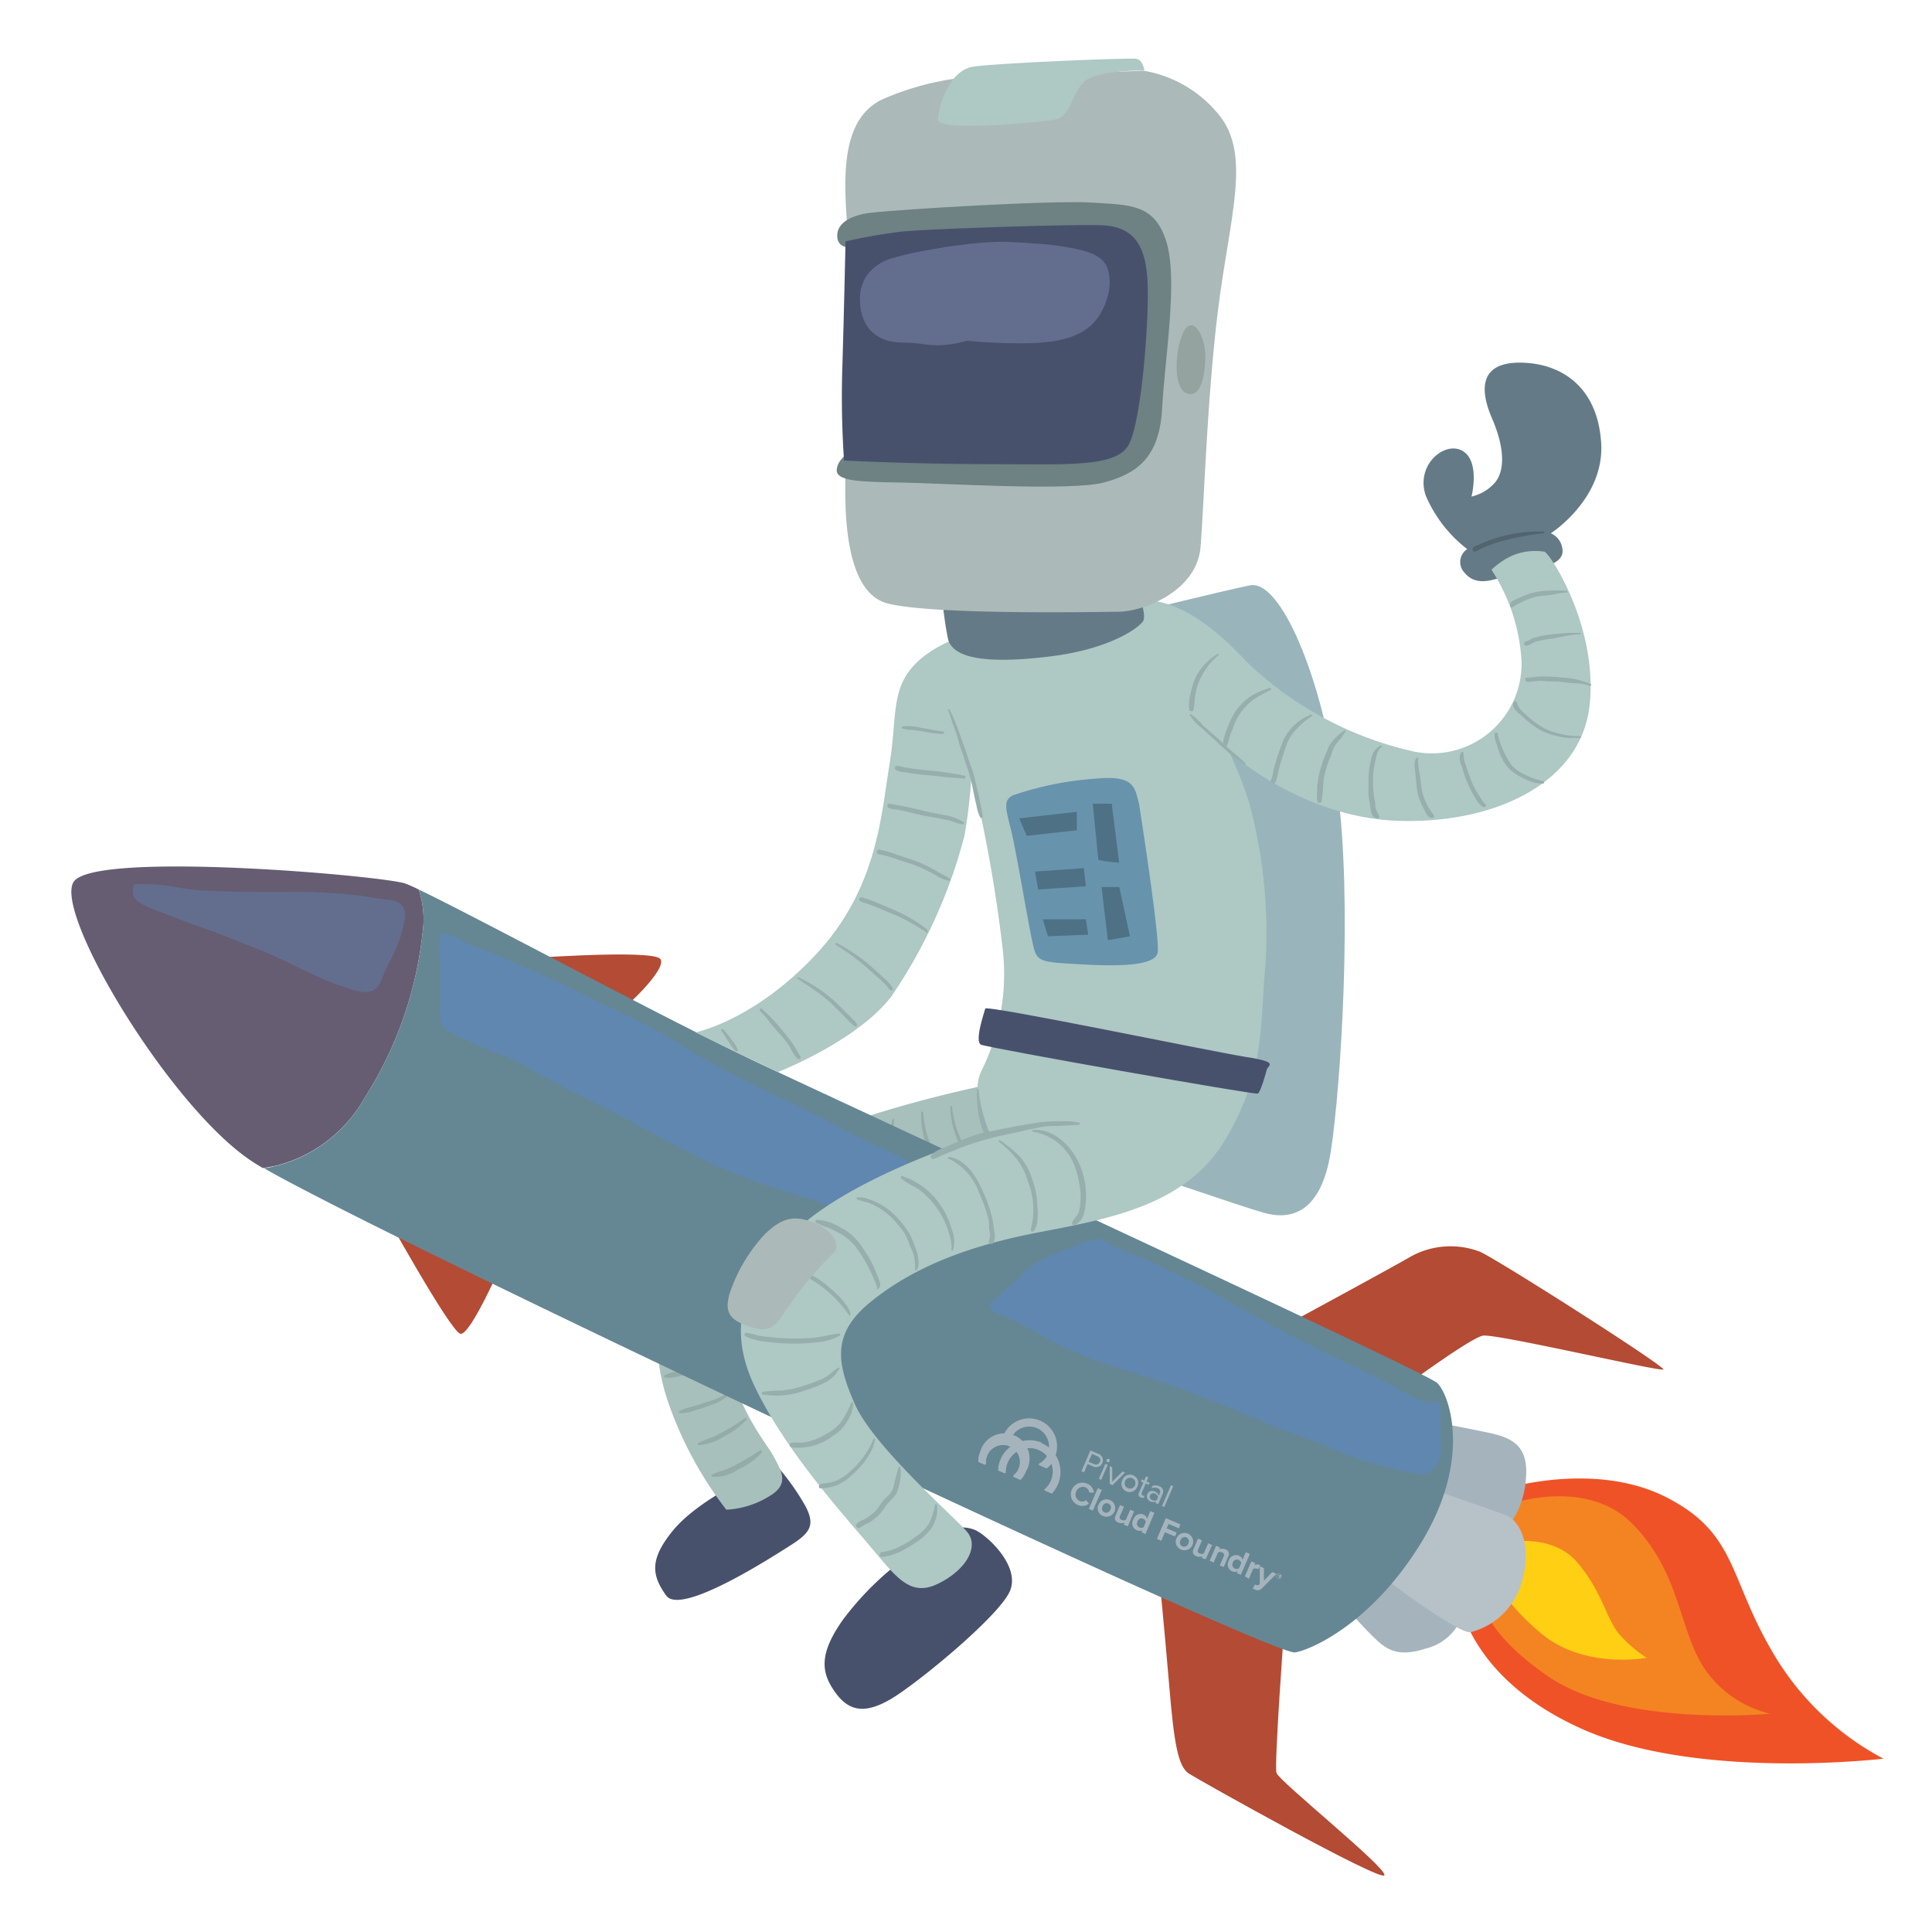 <svg id="Layer_1" data-name="Layer 1" xmlns="http://www.w3.org/2000/svg" viewBox="0 0 153.64 153.1"><defs><style>.cls-1{fill:#99b5bb;}.cls-2{fill:#48516c;}.cls-3{fill:#b44b34;}.cls-4{fill:#a8c0bc;}.cls-5{fill:#94aba8;}.cls-6{fill:#ef5227;}.cls-7{fill:#f48422;}.cls-8{fill:#ffcf13;}.cls-9{fill:#a5b4bc;}.cls-10{fill:#b7c1c8;}.cls-11{fill:#665d73;}.cls-12{fill:#658793;}.cls-13{fill:#6087b0;}.cls-14{fill:#647b87;}.cls-15{fill:#516470;}.cls-16{fill:#aec8c4;}.cls-17{fill:#97afac;}.cls-18{fill:#abb9b8;}.cls-19{fill:#6893ad;}.cls-20{fill:#4e7185;}.cls-21{fill:#94a2a0;}.cls-22{fill:#6e8183;}.cls-23{fill:#636e8f;}</style></defs><title>Artboard 1</title><path class="cls-1" d="M89.86,92.89s8.67,3,10.65,3.56,4.54.21,5.33-4.93,1.74-19.88.51-28.79-4.52-16.68-6.95-16.18-9.07,2.15-9.07,2.15L95.22,75Z"/><path class="cls-2" d="M75.7,121.6a2.7,2.7,0,0,1,1.88.09c.94.44,3.54,2.82,2.75,4.8s-7.55,7.54-9.61,8.7-3.29.85-4.36-.69-1.22-3,.66-5.67A23.67,23.67,0,0,1,71.85,124C71.94,124,75.7,121.6,75.7,121.6Z"/><path class="cls-3" d="M49.39,80.35c.18-.07,3.69-3.26,3.13-4.08s-11.47,0-11.47,0Z"/><path class="cls-3" d="M40.12,100s-2.7,6.26-3.51,6.07S30.34,96,30.34,96Z"/><path class="cls-2" d="M61.92,116.74a18.91,18.91,0,0,1,2.19,3.14c.63,1.31.44,1.94-1.13,2.94s-8.83,5.7-10,4.07-1.32-2.88.5-5.13,5.7-4.08,5.7-4.08Z"/><path class="cls-4" d="M79,86.17c-.19.07-12.84,2.45-19.61,6.83a15.94,15.94,0,0,0-6.33,18.29,29.86,29.86,0,0,0,4.7,8.77A7.21,7.21,0,0,0,61.16,119c1.72-1,.94-2.07.32-3.26s-6.39-7.77-1.82-14.28,14-7.83,17.54-8.65,4.26-1.38,4.26-1.38Z"/><path class="cls-5" d="M75.71,88a7.84,7.84,0,0,0,.64,2.46c.15.38.29.77.45,1.16.09.2.3.51.15.72a.08.08,0,0,1-.11,0,1.92,1.92,0,0,1-.36-.73c-.16-.39-.29-.8-.43-1.2A7.2,7.2,0,0,1,75.56,88C75.56,87.93,75.71,87.94,75.71,88Z"/><path class="cls-5" d="M73.25,88.45a.09.09,0,0,1,.17,0A7.78,7.78,0,0,0,74,91c.15.39.32.78.47,1.17a1.93,1.93,0,0,1,.2,1c0,.07-.12.07-.15,0a6.28,6.28,0,0,1-.43-1c-.15-.4-.31-.78-.45-1.17A7.16,7.16,0,0,1,73.25,88.45Z"/><path class="cls-5" d="M71,89c0-.06.12,0,.11,0a2.81,2.81,0,0,0,.08,1.15,6.46,6.46,0,0,0,.34,1.16c.16.38.32.76.49,1.13a2.68,2.68,0,0,1,.33,1.05c0,.09-.1.12-.16.07a1,1,0,0,1-.25-.45c-.09-.24-.2-.48-.3-.72-.17-.4-.35-.8-.49-1.21A5.06,5.06,0,0,1,70.87,90,2,2,0,0,1,71,89Z"/><path class="cls-5" d="M68.63,89.89a.08.08,0,0,1,.15,0,19.7,19.7,0,0,0,.54,2.27c.11.37.22.72.35,1.08a3.12,3.12,0,0,1,.3.8.1.1,0,0,1-.13.1c-.24-.06-.34-.38-.43-.61s-.27-.77-.38-1.17A6.19,6.19,0,0,1,68.63,89.89Z"/><path class="cls-5" d="M66.4,90.49a.09.09,0,0,1,.18,0,10.53,10.53,0,0,0,.4,2.1c.1.33.22.66.35,1a5.64,5.64,0,0,1,.4,1.06c0,.1-.11.21-.19.11a3.1,3.1,0,0,1-.44-.87,11,11,0,0,1-.38-1.1A6.35,6.35,0,0,1,66.4,90.49Z"/><path class="cls-5" d="M64.19,92c.21.5.36,1,.53,1.54s.45,1.13.63,1.71c0,.06-.08.13-.12.07a4.87,4.87,0,0,1-.73-1.48A13.61,13.61,0,0,1,64,92.06C64,92,64.14,91.89,64.19,92Z"/><path class="cls-5" d="M52.84,109.38a2.74,2.74,0,0,1,1.1-.31l1.31-.24a13.69,13.69,0,0,0,2.36-.63c.08,0,.16.1.09.15a5.1,5.1,0,0,1-2.15.77c-.46.1-.93.2-1.4.28a3,3,0,0,1-1.26.15A.1.1,0,0,1,52.84,109.38Z"/><path class="cls-5" d="M52.93,106.52a5.55,5.55,0,0,1,1.07-.17c.41,0,.81-.11,1.21-.18.78-.13,1.56-.28,2.34-.39.1,0,.11.14,0,.16a21.89,21.89,0,0,1-2.39.58c-.38.07-.75.12-1.13.17a3.25,3.25,0,0,1-1.12,0A.1.1,0,0,1,52.93,106.52Z"/><path class="cls-5" d="M54,112.22a4.57,4.57,0,0,1,1-.35c.4-.11.8-.24,1.19-.37a5.53,5.53,0,0,0,1.94-.93c.07-.07.17,0,.1.11a4,4,0,0,1-1.73,1.07c-.39.15-.78.28-1.19.4a3.61,3.61,0,0,1-1.26.24C54,112.38,54,112.26,54,112.22Z"/><path class="cls-5" d="M55.51,114.77a7.86,7.86,0,0,1,.84-.36,9.18,9.18,0,0,0,1.06-.49,15.48,15.48,0,0,0,1.85-1.16c.09-.07.17.07.11.14a5.89,5.89,0,0,1-1.79,1.33,4.26,4.26,0,0,1-2,.7C55.47,114.92,55.43,114.81,55.51,114.77Z"/><path class="cls-5" d="M56.63,117.27a4.23,4.23,0,0,1,.92-.34,7,7,0,0,0,1.07-.5c.32-.17.63-.35.94-.53l.49-.3a1.5,1.5,0,0,1,.44-.26c.08,0,.15.07.11.13a5,5,0,0,1-1.86,1.36,3.15,3.15,0,0,1-2.09.61A.09.09,0,0,1,56.63,117.27Z"/><path class="cls-3" d="M102.13,129.34s-.81,11-.62,11.65,8.83,7.58,8.58,8.14-14.66-7.52-15.54-8.08-1.19-2.51-1.56-6.89-.82-9-.82-9Z"/><path class="cls-3" d="M111.66,110.29s5.26-3.88,6.26-4.07,14.1,2.88,14.35,2.69-12.78-8.5-14.54-9.35a6.54,6.54,0,0,0-5.7.46c-1.5.87-9.71,5.32-9.71,5.32Z"/><path class="cls-6" d="M119.49,118.44c.19-.07,7.33-2.26,13,.62s4.95,6.39,8.52,12.41a22.15,22.15,0,0,0,8.77,8.39s-14.66,1.75-23.87-2.32-9.9-10.46-9.9-10.46Z"/><path class="cls-7" d="M119.61,119.75s6.39-2.44,10.21,1.44,3.64,8.27,5.7,11.47a8.79,8.79,0,0,0,5.27,3.63c-.25,0-11.8,1.09-17.71-3s-5.28-6.84-5.28-6.84Z"/><path class="cls-8" d="M119.55,122.69s3.82-.87,5.89,1.57,2.32,4.64,3.44,5.83a10.93,10.93,0,0,0,2.07,1.75s-4.95.94-8.39-1.94-3.7-4.7-3.7-4.7Z"/><path class="cls-9" d="M113,119.44l6.81,2.13a7.13,7.13,0,0,0,1.54-4c.21-2.53-1-3.2-2.88-3.61s-5.13-1-5.13-1Z"/><path class="cls-9" d="M109.84,123.74l6.51,4.57a4.1,4.1,0,0,1-2.92,2.78c-2.55.83-3.38-.08-4.51-1.21s-2.8-3.09-2.8-3.09Z"/><path class="cls-10" d="M109.46,125c.09.13,6.54,5,7.49,4.8a5.7,5.7,0,0,0,4.12-4.17c.79-3-.33-4.74-1.29-5.12S112.6,118,112.6,118l-2.68,6.22Z"/><path class="cls-11" d="M5.85,70.14c1.56-2.51,24.49-.51,26.37.12a11.46,11.46,0,0,1,1.08.48,7.55,7.55,0,0,1,.3,3.47A30.42,30.42,0,0,1,29,87.3,11.26,11.26,0,0,1,22,92.69c-.37.08-.73.15-1.1.2-.35-.21-.63-.38-.84-.52C13.55,88.11,4.28,72.64,5.85,70.14Z"/><path class="cls-12" d="M29,87.3A30.42,30.42,0,0,0,33.6,74.21a7.55,7.55,0,0,0-.3-3.47c4.36,2.08,19.06,10,26.78,13.68,8.62,4.07,53.25,24.66,54.21,25.56s2.82,6.07-1.32,12.78-9.15,8.57-10,8.65c-2.06.19-71.62-32.54-82-38.52.37,0,.73-.12,1.1-.2A11.26,11.26,0,0,0,29,87.3Z"/><path class="cls-13" d="M79,103.44a2.23,2.23,0,0,0,.4-.35l.22-.19.06,0a.13.13,0,0,1,0-.06,9.23,9.23,0,0,1,1-.86c.28-.25.51-.57.78-.84a5.94,5.94,0,0,1,1-.74,16.79,16.79,0,0,1,2.46-1.07,10.76,10.76,0,0,1,2.3-.78c.43-.06.66.17,1,.37a6.16,6.16,0,0,0,1.16.55l1.13.42a14,14,0,0,1,1.37.62c1.77.87,3.56,1.7,5.28,2.66,1.41.78,2.79,1.61,4.21,2.36s3,1.54,4.57,2.29l2.29,1.13c.77.38,1.56.73,2.3,1.16a20,20,0,0,0,2.21,1.14c.3.14.69.27,1,.45a.42.42,0,0,1,.8.15c0,.69,0,1.38,0,2.06a8.58,8.58,0,0,1,0,1.68,1.85,1.85,0,0,1-.71,1.4c-.63.44-1.55.14-2.22,0-.87-.21-1.76-.41-2.62-.65a23.05,23.05,0,0,1-2.71-1c-.92-.39-1.82-.76-2.75-1.09s-1.88-.7-2.81-1.08a112.38,112.38,0,0,0-11.23-4.22,34.51,34.51,0,0,1-5.36-2.07c-.84-.41-1.63-.86-2.43-1.33a25.73,25.73,0,0,0-2.38-1.11,4.77,4.77,0,0,1-.44-.24A.43.43,0,0,1,79,103.44Z"/><path class="cls-13" d="M35,78.51c0-.69,0-1.4,0-2.09a10.15,10.15,0,0,1,0-1.91c0-.29.38-.34.6-.25.41.18.8.39,1.2.59s.87.37,1.32.55c.92.37,1.83.75,2.75,1.14,1.86.79,3.71,1.64,5.52,2.55s3.66,1.72,5.45,2.66c.92.47,1.78,1,2.67,1.58s1.76,1,2.65,1.53C60,86.39,63,87.68,65.81,89.15c.71.37,1.4.76,2.11,1.12s1.43.67,2.14,1l1.07.5c.34.17.68.39,1,.54a8.89,8.89,0,0,1,1.45.88v0a.52.52,0,0,1,.19-.11c.42-.23.94.32.53.65l-.06.05c0,.09-.09.18-.14.27l-.28.54a11.16,11.16,0,0,1-.73,1.11,5.05,5.05,0,0,1-1.94,1.67,2,2,0,0,1-1.1.2,4.9,4.9,0,0,1-1.24-.36C68,96.77,67,96.39,66.1,96s-1.85-.74-2.79-1-1.86-.58-2.78-.89a42.38,42.38,0,0,1-5.33-2.26c-1.74-.86-3.44-1.8-5.14-2.73s-3.67-1.86-5.49-2.81c-.85-.44-1.69-.88-2.52-1.36a17.21,17.21,0,0,0-2.64-1.25c-.45-.16-.89-.33-1.32-.52s-.58-.29-.88-.41a6.91,6.91,0,0,1-1.73-.89A1.61,1.61,0,0,1,35,80.5C35,79.84,35,79.18,35,78.51Z"/><path class="cls-14" d="M123,45s1.42-.33,1.25-1.33a1.55,1.55,0,0,0-.92-1.26s4.3-2.75,4-7.22-3.21-6.31-6.39-6.35-3.34,2-2.29,4.43,1,4.17.25,5.09a3.54,3.54,0,0,1-1.88,1.13s.71-2.8-.71-3.63-3.76,1.12-2.93,3.55a10.67,10.67,0,0,0,3.3,4.26,1.22,1.22,0,0,0-.21,1.88c.92,1.12,2.26.58,3.43.2S123,45,123,45Z"/><path class="cls-15" d="M117.13,43.58a.54.54,0,0,1,.31-.2c.18-.06.35-.16.53-.23a13.43,13.43,0,0,1,1.55-.52,11.3,11.3,0,0,1,3.22-.36c.1,0,.1.14,0,.14a20.68,20.68,0,0,0-3,.55,9.62,9.62,0,0,0-2.38.89.16.16,0,0,1-.21-.05v0A.19.19,0,0,1,117.13,43.58Z"/><path class="cls-16" d="M122.81,43.87a4.78,4.78,0,0,0-2.44.27,5.84,5.84,0,0,0-1.76,1.17A14.85,14.85,0,0,1,121,52.62a7.13,7.13,0,0,1-8.77,7.1,28,28,0,0,1-13.15-7.15c-2.59-2.79-5.77-5.26-9-4.8S77.78,49.4,74.18,51.7s-2.72,4.67-3.43,9-1,10-5.9,15.24-9.54,6.16-9.54,6.16L59.22,84l2.66,1.25s6.28-2.45,9-6a41.07,41.07,0,0,0,5.82-12.79,43.27,43.27,0,0,0,.56-4.85,115.66,115.66,0,0,1,2.48,13.87A17.41,17.41,0,0,1,78,85.26c-.84,1.91.54,4.92.54,4.92s-9,2.71-14.11,6.69-6.87,8.24-4.42,13.38,7.13,10.28,9.22,12.76,3.17,4,5.36,2.94,3.35-2.94,2.29-4.16S69.46,115,68,111.7s-1.91-5.64,1.29-8.21S76.64,99.14,82.62,98s11.84-2.25,14.91-7.52,2.66-8.83,3.1-13.72a39.58,39.58,0,0,0-1.28-12.87,33.21,33.21,0,0,0-1.6-4.1s5.67,5.17,13.28,5.48,14.69-2.88,15.38-9.18S123.2,43.91,122.81,43.87Z"/><path class="cls-17" d="M66.56,75a14.77,14.77,0,0,1,2.36,1.55c.37.33.76.64,1.12,1,.19.17.38.33.56.51a5.45,5.45,0,0,1,.37.47.13.13,0,0,1-.16.21c-.16-.07-.18-.21-.29-.33l-.51-.5-1.12-1a18.81,18.81,0,0,0-2.41-1.76A.08.08,0,0,1,66.56,75Z"/><path class="cls-17" d="M63.55,77.75a11.37,11.37,0,0,1,2.51,1.6c.41.35.78.73,1.15,1.11.19.18.39.36.56.55s.32.27.37.46-.09.2-.18.14a8.79,8.79,0,0,1-.88-.85c-.38-.38-.75-.76-1.15-1.12s-.78-.63-1.19-.93c-.21-.15-.43-.3-.65-.43s-.39-.3-.61-.41S63.47,77.71,63.55,77.75Z"/><path class="cls-17" d="M60.55,80.21A12.53,12.53,0,0,1,62.26,82c.25.3.49.61.72.92s.43.73.67,1.09c.1.15-.12.29-.24.18a3.58,3.58,0,0,1-.59-.93c-.24-.36-.51-.71-.78-1s-.56-.62-.81-.95a6.78,6.78,0,0,0-.79-.91C60.37,80.28,60.47,80.15,60.55,80.21Z"/><path class="cls-17" d="M57.5,81.85a5.63,5.63,0,0,1,.65.81,2.85,2.85,0,0,1,.52.82c0,.08-.08.18-.16.12a3,3,0,0,1-.54-.72c-.22-.3-.39-.62-.61-.92C57.3,81.88,57.43,81.78,57.5,81.85Z"/><path class="cls-17" d="M68.35,71.45v0s0-.07.07-.07a.92.92,0,0,1,.43.08,6.72,6.72,0,0,1,.85.32c.56.22,1.11.46,1.66.7a12.71,12.71,0,0,1,1.58.87c.22.13.41.29.63.44a.51.51,0,0,1,.22.3c0,.08-.1.15-.14.06s-.3-.2-.4-.28a6,6,0,0,0-.64-.38,11.71,11.71,0,0,0-1.41-.72l-1.59-.66c-.25-.1-.5-.2-.76-.28a1.6,1.6,0,0,1-.47-.19A.16.16,0,0,1,68.35,71.45Z"/><path class="cls-17" d="M69.9,67.57a7.14,7.14,0,0,1,1.5.43c.52.17,1,.31,1.54.52a11.3,11.3,0,0,1,1.36.65l.66.38a3,3,0,0,1,.58.34.09.09,0,0,1-.06.15,2.79,2.79,0,0,1-1.15-.49,15.48,15.48,0,0,0-1.48-.71c-.47-.19-.95-.31-1.43-.47a9.26,9.26,0,0,0-1.56-.44C69.66,67.9,69.7,67.55,69.9,67.57Z"/><path class="cls-17" d="M70.72,63.92a30.34,30.34,0,0,1,3,.63c.51.1,1,.19,1.53.3a3.8,3.8,0,0,1,1.39.54c.06,0,0,.18-.05.17-.45-.06-.87-.27-1.31-.36s-1.1-.21-1.65-.31-1-.22-1.56-.35a6.09,6.09,0,0,0-.85-.17,1.15,1.15,0,0,1-.57-.14C70.51,64.15,70.54,63.91,70.72,63.92Z"/><path class="cls-17" d="M71.44,60.93c.06,0,.28,0,.36.07l.49.08c.51.09,1,.14,1.53.19a25.62,25.62,0,0,1,2.88.42c.16,0,.09.25-.06.23-.55-.08-1.11-.06-1.65-.14s-1.1-.12-1.65-.17-.91-.12-1.37-.2c-.23,0-.61-.06-.78-.23A.18.18,0,0,1,71.44,60.93Z"/><path class="cls-17" d="M71.76,57.78a3.71,3.71,0,0,1,1.44.09c.59.09,1.18.24,1.78.29.13,0,.14.21,0,.21a9.47,9.47,0,0,1-1.5-.19c-.3-.06-.6-.09-.9-.13a2.8,2.8,0,0,1-.82-.11C71.69,57.91,71.67,57.8,71.76,57.78Z"/><path class="cls-17" d="M104.74,63c0-.28,0-.56.06-.84a8.27,8.27,0,0,1,.45-1.76c.1-.25.22-.5.32-.76a1.79,1.79,0,0,1,.32-.61,4.45,4.45,0,0,1,1-.93.08.08,0,1,1,.09.14,2.27,2.27,0,0,0-.29.4c-.16.2-.34.39-.49.6a2.37,2.37,0,0,0-.3.69c-.07.23-.18.45-.27.68a8.28,8.28,0,0,0-.39,1.54,13.84,13.84,0,0,1-.14,1.58.18.18,0,0,1-.34,0A2.56,2.56,0,0,1,104.74,63Z"/><path class="cls-17" d="M101.09,62a3.71,3.71,0,0,0,.18-.73c.06-.27.14-.53.22-.79.15-.53.35-1.06.55-1.57a4,4,0,0,1,2.22-2.08c.08,0,.16.09.07.13a5.06,5.06,0,0,0-1.2,1,3.34,3.34,0,0,0-.85,1.36c-.17.49-.33,1-.48,1.49l-.18.69a2.47,2.47,0,0,1-.19.72A.19.19,0,0,1,101.09,62Z"/><path class="cls-17" d="M97.4,58.46a5.22,5.22,0,0,1,.28-.75,5.41,5.41,0,0,1,.73-1.36,4.59,4.59,0,0,1,1.08-1,6.77,6.77,0,0,1,1.49-.64c.09,0,.15.1.07.15-.4.22-.82.42-1.21.67a4.42,4.42,0,0,0-1.12,1.08,4.2,4.2,0,0,0-.65,1.24c-.08.22-.18.42-.25.65s-.12.46-.2.69a.19.19,0,0,1-.37,0A2.45,2.45,0,0,1,97.4,58.46Z"/><path class="cls-17" d="M94.67,55.19a6,6,0,0,1,.41-1.32A4.58,4.58,0,0,1,96.84,52c.07,0,.13.06.06.1A5.59,5.59,0,0,0,95.44,54a4.31,4.31,0,0,0-.37,1.22c-.08.4-.07.82-.16,1.22a.17.17,0,0,1-.33,0A2.93,2.93,0,0,1,94.67,55.19Z"/><path class="cls-17" d="M109.06,60.29a1.42,1.42,0,0,1,.74-1c.09,0,.16.07.08.12-.35.2-.43.78-.52,1.14a6.48,6.48,0,0,0-.17,1.58,7.12,7.12,0,0,0,.17,1.67c0,.19,0,.38.07.57a4.81,4.81,0,0,0,.25.51.16.16,0,0,1-.15.2c-.43,0-.53-.61-.56-.94s-.12-.62-.14-.93,0-.72,0-1.08A6.64,6.64,0,0,1,109.06,60.29Z"/><path class="cls-17" d="M112.67,60.25s.15,0,.12.07a1.09,1.09,0,0,0,0,.44c0,.26.06.52.1.77.09.45.1.91.19,1.36a4.52,4.52,0,0,0,.42,1.13,3.61,3.61,0,0,0,.51.78c.07.09,0,.27-.11.26-.33,0-.5-.39-.63-.65a5.2,5.2,0,0,1-.52-1.3c-.1-.55-.15-1.1-.2-1.65C112.52,61.12,112.39,60.51,112.67,60.25Z"/><path class="cls-17" d="M116.22,59.82c0-.06.16,0,.16,0a3.16,3.16,0,0,0,.25,1.21,11.31,11.31,0,0,0,.46,1.27,7.25,7.25,0,0,0,.61,1.09c.08.11.14.23.21.34s.19.15.24.26a.12.12,0,0,1,0,.14c-.38.41-1.21-1.35-1.31-1.55a9.47,9.47,0,0,1-.54-1.46C116.16,60.73,115.92,60.23,116.22,59.82Z"/><path class="cls-17" d="M118.85,58.39a.13.13,0,0,1,.26,0,7,7,0,0,0,1.15,2.53,3.57,3.57,0,0,0,1.13.74,6.35,6.35,0,0,0,1.35.47.1.1,0,0,1,0,.18,2.78,2.78,0,0,1-1.38-.32,4.4,4.4,0,0,1-1.26-.77,3.56,3.56,0,0,1-.82-1.27c-.11-.26-.18-.53-.27-.79A1.84,1.84,0,0,1,118.85,58.39Z"/><path class="cls-17" d="M120.37,55.84a.14.14,0,0,1,.24,0,2.17,2.17,0,0,0,.26.53,5.4,5.4,0,0,0,.42.41,7.41,7.41,0,0,0,1.28,1,5,5,0,0,0,1.39.55,6.1,6.1,0,0,0,1.7.21c.09,0,.09.14,0,.14-.3,0-.6,0-.9,0a3.74,3.74,0,0,1-.87-.13,4.89,4.89,0,0,1-1.57-.59,9.57,9.57,0,0,1-1.41-1.13C120.65,56.65,120.17,56.25,120.37,55.84Z"/><path class="cls-17" d="M121.4,53.89c.4,0,.79-.09,1.19-.09s1,0,1.49.08a6.28,6.28,0,0,1,2.43.53c.08.05,0,.16-.07.13a4,4,0,0,0-1.25-.21c-.41,0-.81-.09-1.22-.12s-.84,0-1.26-.05-.84.08-1.25.06a.17.17,0,0,1-.16-.12V54A.11.11,0,0,1,121.4,53.89Z"/><path class="cls-17" d="M121.37,51c.14,0,.29-.13.41-.2a1.57,1.57,0,0,1,.42-.13,7.48,7.48,0,0,1,1-.2,16.56,16.56,0,0,1,2.44-.14c.08,0,.07.11,0,.12-.78,0-1.55.24-2.33.35a9.3,9.3,0,0,0-1.17.23c-.28.08-.53.33-.82.32A.18.18,0,0,1,121.37,51Z"/><path class="cls-17" d="M120.54,47.67a13,13,0,0,1,1.22-.5,5.64,5.64,0,0,1,1.35-.19,9.66,9.66,0,0,1,1.42,0,.08.08,0,1,1,0,.15c-.38,0-.76.11-1.14.17s-.87.07-1.3.17a5,5,0,0,0-1.13.45l-.38.17c-.12.06-.2.19-.34.21a.12.12,0,0,1-.14-.08C120,47.91,120.34,47.75,120.54,47.67Z"/><path class="cls-17" d="M82.15,89.87c1.68-.16,3.15,1.37,3.73,2.81a6.07,6.07,0,0,1,.48,2.62,5.08,5.08,0,0,1-.18,1.29,1.44,1.44,0,0,1-.73.85.15.15,0,0,1-.19-.19c.1-.32.41-.54.53-.87a4.31,4.31,0,0,0,.14-1.19A4.71,4.71,0,0,0,85.8,94a6.71,6.71,0,0,0-.27-1.07A4.26,4.26,0,0,0,82.13,90C82.06,90,82.08,89.87,82.15,89.87Z"/><path class="cls-17" d="M79.52,90.68A10.72,10.72,0,0,1,81.12,92a5.07,5.07,0,0,1,1,1.89,6.75,6.75,0,0,1,.38,2.18,4.42,4.42,0,0,1,0,1,1.63,1.63,0,0,1-.29.84c-.1.09-.29,0-.24-.14A6,6,0,0,0,81.76,94a5.6,5.6,0,0,0-.86-1.77,8.91,8.91,0,0,0-1.45-1.43C79.38,90.75,79.45,90.63,79.52,90.68Z"/><path class="cls-17" d="M75.47,92c1.35.22,2.12,1.5,2.64,2.64a11,11,0,0,1,.76,2.08c.11.42.14.85.21,1.27a1.27,1.27,0,0,1-.08.84.19.19,0,0,1-.34-.19,1.52,1.52,0,0,0,0-.87,2.49,2.49,0,0,1,0-.47,3.36,3.36,0,0,0-.15-.7,12.44,12.44,0,0,0-.66-1.76,4.67,4.67,0,0,0-2.35-2.66A.09.09,0,0,1,75.47,92Z"/><path class="cls-17" d="M71.75,93.53a5.81,5.81,0,0,1,3.07,2.36,6.24,6.24,0,0,1,.83,1.77,2.64,2.64,0,0,1,.14,1.77c0,.07-.16,0-.13-.06a.9.9,0,0,0,0-.36,3.12,3.12,0,0,0-.08-.52c-.07-.29-.16-.57-.25-.85A6.21,6.21,0,0,0,74.45,96a6.75,6.75,0,0,0-1.25-1.31c-.48-.39-1.1-.55-1.55-1A.1.1,0,0,1,71.75,93.53Z"/><path class="cls-17" d="M68.12,95.24a1.56,1.56,0,0,1,.85.09,4.74,4.74,0,0,1,1,.42,5.56,5.56,0,0,1,1.64,1.37,8.61,8.61,0,0,1,.72,1,6.39,6.39,0,0,1,.42,1,3.37,3.37,0,0,1,.29,1.12,1.13,1.13,0,0,1-.13.75c-.06.08-.18,0-.16-.06a3.13,3.13,0,0,0-.38-1.82,5.72,5.72,0,0,0-.42-1,7.54,7.54,0,0,0-.69-.89,5.46,5.46,0,0,0-1.4-1.18,5,5,0,0,0-.84-.41,4.28,4.28,0,0,1-.88-.27A.11.11,0,0,1,68.12,95.24Z"/><path class="cls-17" d="M65,97a4,4,0,0,1,1.79.59,4.3,4.3,0,0,1,1.57,1.3,10.51,10.51,0,0,1,1.16,1.93c.13.31.26.62.37.93s.18.51,0,.69-.19,0-.16-.06-.08-.28-.1-.35-.13-.29-.19-.44-.24-.53-.37-.79a12.28,12.28,0,0,0-1-1.62A4.21,4.21,0,0,0,66.61,98a7.71,7.71,0,0,0-.82-.39,8.51,8.51,0,0,1-.83-.34A.11.11,0,0,1,65,97Z"/><path class="cls-17" d="M61.7,100.28a2.92,2.92,0,0,1,1.69.49c.59.35,1.21.63,1.78,1a12.35,12.35,0,0,1,1.52,1.29,4.54,4.54,0,0,1,.59.71,1.49,1.49,0,0,1,.36.77c0,.09-.12.11-.16,0a9.82,9.82,0,0,0-2.59-2.55c-.51-.34-1.06-.6-1.6-.9a5.8,5.8,0,0,0-.82-.43,3.93,3.93,0,0,1-.83-.23A.11.11,0,0,1,61.7,100.28Z"/><path class="cls-17" d="M59.42,106c.27.06.53.11.79.19a6.07,6.07,0,0,0,.94.13,15.83,15.83,0,0,0,2,.12c.59,0,1.17,0,1.76-.08s1.21-.25,1.82-.31c.11,0,.12.13,0,.19a4.23,4.23,0,0,1-1.71.5,13.65,13.65,0,0,1-1.92.11,14.3,14.3,0,0,1-2.07-.14,4.77,4.77,0,0,1-.92-.15,3.24,3.24,0,0,1-.81-.28A.15.15,0,0,1,59.42,106Z"/><path class="cls-17" d="M60.66,110.68a13.27,13.27,0,0,1,1.54-.1,8,8,0,0,0,1.73-.38,14.13,14.13,0,0,0,1.53-.58,3.28,3.28,0,0,0,.75-.53,1.71,1.71,0,0,1,.48-.33.06.06,0,0,1,.06.1,3.78,3.78,0,0,0-.22.33,1.8,1.8,0,0,1-.26.29,2.92,2.92,0,0,1-.63.46,10.15,10.15,0,0,1-1.61.63,6.57,6.57,0,0,1-3.37.33C60.56,110.88,60.56,110.71,60.66,110.68Z"/><path class="cls-17" d="M63,114.73a4.64,4.64,0,0,1,.65,0,3.26,3.26,0,0,0,.76-.12,5.7,5.7,0,0,0,1.44-.66,3.2,3.2,0,0,0,1.13-1,9.25,9.25,0,0,0,.72-1.4.08.08,0,0,1,.15,0,2.63,2.63,0,0,1-.49,1.49,3,3,0,0,1-1.12,1.15,4.58,4.58,0,0,1-3.24.92A.18.18,0,0,1,63,114.73Z"/><path class="cls-17" d="M65.19,118.06a1.13,1.13,0,0,1,.44-.1,3.85,3.85,0,0,0,.75-.16,4,4,0,0,0,1.34-.89,6.81,6.81,0,0,0,1.74-2.47.07.07,0,0,1,.13,0,5.44,5.44,0,0,1-.16.64,4.31,4.31,0,0,1-.33.64A6.09,6.09,0,0,1,68,117.07a5.06,5.06,0,0,1-1.34,1,4.35,4.35,0,0,1-1.43.3C65.12,118.35,65.08,118.13,65.19,118.06Z"/><path class="cls-17" d="M68.14,121.17a1.28,1.28,0,0,1,.49-.29,3.41,3.41,0,0,0,.57-.36,2.59,2.59,0,0,0,.61-.58c.12-.17.23-.35.36-.52.3-.39.77-.65.88-1.16s.24-1,.4-1.54a.08.08,0,0,1,.16,0,4,4,0,0,1-.21,1.74c-.11.57-.71.91-1,1.35a4.83,4.83,0,0,1-.51.68,5,5,0,0,1-.72.56c-.22.16-.52.22-.73.4a.19.19,0,0,1-.3,0A.18.18,0,0,1,68.14,121.17Z"/><path class="cls-17" d="M70.15,123.43a4.44,4.44,0,0,0,1.38-.43,7.25,7.25,0,0,0,1.35-.84,3.6,3.6,0,0,0,1-1,6.2,6.2,0,0,0,.49-1.51.07.07,0,0,1,.13,0,2.49,2.49,0,0,1-.22,1.49,1.85,1.85,0,0,1-.41.64,5.83,5.83,0,0,1-.56.55,12.7,12.7,0,0,1-1.59,1,4.62,4.62,0,0,1-1.58.49C69.89,123.86,69.89,123.45,70.15,123.43Z"/><path class="cls-17" d="M74,91.94A2.16,2.16,0,0,1,75,91.3l1.42-.61a13.5,13.5,0,0,1,1.79-.62c0-.14-.1-.28-.14-.42a8.92,8.92,0,0,1-.25-1,9.76,9.76,0,0,1-.13-2c0-.08.12-.08.13,0a12.2,12.2,0,0,0,.42,2.15c.08.32.2.62.31.93,0,.08.09.17.12.26l.81-.17c1-.2,2.08-.39,3.12-.56a14,14,0,0,1,1.58-.09c.27,0,.54,0,.81,0s.54.08.81.11a.09.09,0,0,1,0,.17l-1.51.09c-.52,0-1.06,0-1.58.11s-1,.19-1.41.3l-1.57.34a24.71,24.71,0,0,0-2.91.83c-.46.16-.9.37-1.36.53s-.82.39-1.24.53C74.06,92.15,74,92,74,91.94Z"/><path class="cls-17" d="M94.71,56.8a5.41,5.41,0,0,1,1,.93l1.14,1c.37.34.74.67,1.1,1s.79.65,1.11,1c0,0,0,.12-.06.09a14.33,14.33,0,0,1-2.26-1.86c-.42-.36-.82-.74-1.23-1.11a3.18,3.18,0,0,1-.93-1.07C94.59,56.81,94.67,56.77,94.71,56.8Z"/><path class="cls-17" d="M75.51,56.42a16.67,16.67,0,0,1,.81,1.95c.24.66.49,1.34.69,2,.11.35.26.69.37,1.05s.21.77.29,1.16c.18.76.36,1.55.48,2.32,0,.12-.15.21-.21.09a3.42,3.42,0,0,1-.29-.94c-.09-.38-.18-.76-.25-1.14a13.23,13.23,0,0,0-.62-2.26c-.11-.3-.18-.6-.29-.9a8.64,8.64,0,0,1-.32-1c-.09-.37-.24-.73-.37-1.1s-.25-.79-.41-1.17A.07.07,0,0,1,75.51,56.42Z"/><path class="cls-2" d="M100.74,85.06c.12-.37,1-.59-1.63-1s-20.68-4.17-20.76-3.85-.88,2.62-.33,2.87,21.75,4,22,3.89S100.74,85.06,100.74,85.06Z"/><path class="cls-18" d="M66.15,99.77c.86-.59.13-1.92-1.46-2.55s-2.54-.33-3.84.9A12.94,12.94,0,0,0,58,102.94c-.29,1.13-.2,1.88,1.22,2.42s2.17.57,3-.76A30.13,30.13,0,0,1,66.15,99.77Z"/><path class="cls-19" d="M90.58,63.92c-.35-1.3-.35-2.29-3.42-2a25.77,25.77,0,0,0-6.58,1.32c-.81.38-.62,1-.18,2.76s1.53,8.46,1.84,9.49S83,76.52,86,76.69s5.84.12,6.06-.92S90.58,63.92,90.58,63.92Z"/><path class="cls-20" d="M88.41,63.92,89,68.6a9.45,9.45,0,0,1-1.66-.22c0-.09-.44-4.46-.44-4.46Z"/><polygon class="cls-20" points="85.63 66.03 85.63 64.56 81.05 65.08 81.65 66.47 85.63 66.03"/><polygon class="cls-20" points="86.35 70.48 86.19 69.04 82.31 69.31 82.56 70.74 86.35 70.48"/><polygon class="cls-20" points="86.54 74.33 86.35 73.11 82.93 73.11 83.34 74.46 86.54 74.33"/><polygon class="cls-20" points="88.1 74.77 89.86 74.46 89.01 70.54 87.6 70.54 88.1 74.77"/><path class="cls-14" d="M90.5,47.1s.71,1.8.4,2.3-2.57,2.21-7.37,2.8-7.77.25-8.15-1.42a30,30,0,0,1-.5-3.93Z"/><path class="cls-18" d="M88.91,48.65c2,0,6.27-1.63,6.56-5.14S96,31.23,96.93,24.13s2.55-11.9,0-15a9.79,9.79,0,0,0-6-3.51s-11.82.5-11.73.42a22,22,0,0,0-9.07,1.88c-3.92,1.92-2.84,8.1-2.54,12.82s-.31,14.41-.36,17.08S67.12,47.14,70.62,48,85.48,48.69,88.91,48.65Z"/><path class="cls-21" d="M94.35,31.27c1,.44,1.42-1,1.5-2.63s-.75-3.34-1.5-2.59S93.05,30.69,94.35,31.27Z"/><path class="cls-16" d="M91,5.59s-3.63,0-4.68.83-1.16,2.89-2.42,3.1-9.31,1-9.31,0,.88-3.93,2.8-4.22,12.36-.71,12.94-.63S91,5.59,91,5.59Z"/><path class="cls-22" d="M69.37,16.91c2.22-.26,14.41-1,17.46-.8s5,.09,5.93,3.14-.13,9.23-.34,13.19-2,5.22-4.63,5.93-13,.05-16.25,0-5.05-.12-5-1,1.09-1.46,1.09-1.46l.54-16.29s-1.59.42-1.59-.88S68.33,17,69.37,16.91Z"/><path class="cls-2" d="M67.24,19.2s-.12,5.56-.25,9.9a74.69,74.69,0,0,0,.13,7.52s5.51.29,11.52.29,10,.29,11.07-1.46,1.71-10.27,1.54-13.16-1.16-4.3-3.71-4.38-13.66.29-15.75.5A41.77,41.77,0,0,0,67.24,19.2Z"/><path class="cls-23" d="M68.87,22a3.72,3.72,0,0,1,1.93-1.42,22.83,22.83,0,0,1,2.86-.66c1-.19,1.91-.34,2.87-.45a27.36,27.36,0,0,1,3-.24c1,0,2,.09,2.94.15a20.51,20.51,0,0,1,2.6.32c1.08.21,2.55.47,3,1.62a3.86,3.86,0,0,1,0,2.28,4.88,4.88,0,0,1-1.13,2.1c-1.25,1.3-3.29,1.53-5,1.59a43.81,43.81,0,0,1-5-.19l-.58.13a7.56,7.56,0,0,1-2.88.15,9.83,9.83,0,0,0-1.32-.13,6.45,6.45,0,0,1-1.46-.13A3,3,0,0,1,69,26a3.61,3.61,0,0,1-.6-1.94A3.37,3.37,0,0,1,68.87,22Z"/><path class="cls-23" d="M10.61,70.52a.17.17,0,0,1,.16-.21h.07a.36.36,0,0,1,.18,0h.16a13.49,13.49,0,0,1,2.53.2l1.44.22c.52.07,1,.1,1.55.12,2,.09,4,.1,5.95.09a42.81,42.81,0,0,1,5.66.25c.83.1,1.64.27,2.47.36a2,2,0,0,1,1,.29,1.09,1.09,0,0,1,.43,1,5.92,5.92,0,0,1-.19,1,8.83,8.83,0,0,1-.46,1.43c-.34.85-.86,1.64-1.16,2.5a1.94,1.94,0,0,1-.64.95,1.66,1.66,0,0,1-1.16.12,5.47,5.47,0,0,1-1.05-.3c-.35-.13-.71-.22-1.06-.36-1.74-.68-3.38-1.59-5.1-2.34-.9-.4-1.84-.73-2.75-1.1s-1.83-.73-2.77-1.05c-1.1-.37-2.16-.82-3.25-1.22a9.67,9.67,0,0,1-1.28-.55,3,3,0,0,1-.51-.36.82.82,0,0,1-.26-.71A.5.5,0,0,1,10.61,70.52Z"/><path class="cls-9" d="M81.57,117.05a2,2,0,1,0-3.63-1.57,1.94,1.94,0,0,0-.14.51h0a1.36,1.36,0,0,0,0,.2.08.08,0,0,0,0,.07l.49.22a.09.09,0,0,0,.12-.08.66.66,0,0,1,0-.14h0a1.22,1.22,0,0,1,.11-.52A1.32,1.32,0,1,1,81,116.79a1.37,1.37,0,0,1-.3.44h0l-.11.09s0,.1,0,.13l.5.22a.1.1,0,0,0,.09,0l.13-.15h0A2.07,2.07,0,0,0,81.57,117.05Z"/><path class="cls-9" d="M82.87,114.74a2.51,2.51,0,0,0-3.3,1.31,3.08,3.08,0,0,0-.18.62h0l0,.2a.09.09,0,0,0,0,.08l.49.21a.08.08,0,0,0,.11-.07v-.15h0a1.81,1.81,0,0,1,.15-.63,1.86,1.86,0,1,1,3.06,2h0l-.11.11a.07.07,0,0,0,0,.12l.5.22a.08.08,0,0,0,.08,0,1,1,0,0,0,.13-.16h0a2.5,2.5,0,0,0-1-3.85Z"/><path class="cls-9" d="M83.88,115.9a2.22,2.22,0,1,0-4.08-1.76,1.07,1.07,0,0,0-.07.19l.6.26a1.07,1.07,0,0,1,.07-.19,1.57,1.57,0,1,1,2.89,1.24.3.3,0,0,0,0,.08h0a1.55,1.55,0,0,1-.63.66.08.08,0,0,0,0,.15l.52.23a.1.1,0,0,0,.09,0,2.32,2.32,0,0,0,.61-.77h0Z"/><path class="cls-9" d="M86,117l.71-1.65.67.28a.54.54,0,1,1-.43,1l-.46-.2-.28.66Zm1.47-.74a.33.33,0,0,0-.2-.45l-.43-.19-.27.63.43.18A.33.33,0,0,0,87.46,116.26Z"/><path class="cls-9" d="M88,116.1a.15.15,0,0,1,.18-.08.14.14,0,0,1,.07.18.14.14,0,0,1-.18.07A.12.12,0,0,1,88,116.1Zm-.61,1.5.51-1.19.19.08-.52,1.19Z"/><path class="cls-9" d="M88.25,118l0-1.41.2.09,0,1.15.82-.81.2.09-1,1Z"/><path class="cls-9" d="M89.26,117.7a.63.63,0,0,1,.86-.37.64.64,0,0,1,.33.88.65.65,0,1,1-1.19-.51Zm1,.42a.43.43,0,1,0-.79-.34.43.43,0,1,0,.79.34Z"/><path class="cls-9" d="M90.59,118.68l.33-.78-.19-.09.07-.16.19.09.15-.33.18.08-.14.33.24.1-.07.16-.24-.1-.32.74c0,.09,0,.17.06.21a.17.17,0,0,0,.14,0v.16a.31.31,0,0,1-.26,0A.26.26,0,0,1,90.59,118.68Z"/><path class="cls-9" d="M91.89,119.54l.06-.14a.55.55,0,0,1-.47,0,.44.44,0,0,1-.24-.58.42.42,0,0,1,.58-.21.54.54,0,0,1,.33.33l.09-.21a.28.28,0,0,0-.19-.38.52.52,0,0,0-.44,0l0-.16a.65.65,0,0,1,.56,0,.43.43,0,0,1,.29.6l-.35.82Zm.11-.25.1-.23a.46.46,0,0,0-.27-.29.28.28,0,1,0-.22.52A.44.44,0,0,0,92,119.29Z"/><path class="cls-9" d="M92.41,119.76l.71-1.65.18.08-.71,1.65Z"/><path class="cls-9" d="M85.23,118.48a.91.91,0,0,1,1.24-.48.83.83,0,0,1,.52.7l-.37,0a.5.5,0,0,0-.28-.41.56.56,0,0,0-.75.32.55.55,0,0,0,.28.76.45.45,0,0,0,.49-.07l.24.28a.84.84,0,0,1-.86.11A.91.91,0,0,1,85.23,118.48Z"/><path class="cls-9" d="M86.59,120l.71-1.65.32.14-.71,1.64Z"/><path class="cls-9" d="M87.36,119.66a.69.69,0,1,1,.36.9A.65.65,0,0,1,87.36,119.66Zm.94.4a.34.34,0,1,0-.62-.26.34.34,0,0,0,.16.48A.36.36,0,0,0,88.3,120.06Z"/><path class="cls-9" d="M89.36,121.23l.07-.15a.62.62,0,0,1-.5,0,.37.37,0,0,1-.22-.54l.36-.85.31.14-.31.72a.21.21,0,0,0,.13.32.41.41,0,0,0,.33,0l.35-.81.31.13-.51,1.2Z"/><path class="cls-9" d="M90.77,121.84l.07-.15a.51.51,0,0,1-.45,0,.59.59,0,0,1-.26-.85.6.6,0,0,1,.8-.4.5.5,0,0,1,.29.34l.26-.61.32.14L91.09,122Zm.17-.38.18-.43a.35.35,0,0,0-.21-.25.33.33,0,0,0-.45.22.33.33,0,0,0,.15.47A.38.38,0,0,0,90.94,121.46Z"/><path class="cls-9" d="M92,122.38l.71-1.65,1.16.5-.13.31-.81-.35-.15.35.79.34-.13.31-.8-.34-.29.68Z"/><path class="cls-9" d="M93.56,122.33a.69.69,0,1,1,.36.9A.67.67,0,0,1,93.56,122.33Zm.94.41a.34.34,0,0,0-.16-.48.34.34,0,0,0-.45.21.34.34,0,1,0,.61.27Z"/><path class="cls-9" d="M95.57,123.9l.06-.15a.58.58,0,0,1-.5,0,.37.37,0,0,1-.22-.54l.36-.85.32.14-.31.72a.21.21,0,0,0,.12.32.41.41,0,0,0,.33,0l.35-.81.31.14L95.88,124Z"/><path class="cls-9" d="M97,124.5l.31-.72a.21.21,0,0,0-.12-.32.37.37,0,0,0-.33,0l-.35.8-.31-.14.51-1.19.31.14-.06.15a.57.57,0,0,1,.5,0,.37.37,0,0,1,.22.54l-.36.85Z"/><path class="cls-9" d="M98.36,125.11l.07-.15a.55.55,0,0,1-.45,0,.6.6,0,0,1-.26-.85.6.6,0,0,1,.8-.4.5.5,0,0,1,.29.34l.26-.61.32.14-.71,1.65Zm.17-.39.18-.42a.37.37,0,0,0-.21-.25.34.34,0,0,0-.46.22.34.34,0,0,0,.16.47A.35.35,0,0,0,98.53,124.72Z"/><path class="cls-9" d="M99,125.36l.51-1.19.31.13-.07.17a.55.55,0,0,1,.47,0l-.14.3a.29.29,0,0,0-.08,0,.39.39,0,0,0-.35,0l-.34.79Z"/><path class="cls-9" d="M99.8,126l.09.06c.08,0,.14,0,.2,0l.09-.08,0-1.42.33.15,0,1,.66-.69.34.14-1.16,1.15a.45.45,0,0,1-.57.09.44.44,0,0,1-.15-.08Z"/><path class="cls-9" d="M101.61,125.55a.22.22,0,0,1-.11-.28.21.21,0,1,1,.39.17A.23.23,0,0,1,101.61,125.55Zm.16-.36a.18.18,0,0,0-.24.09.18.18,0,0,0,.09.24.18.18,0,0,0,.24-.1A.17.17,0,0,0,101.77,125.19Zm-.07.3,0-.11,0,0,0,.09,0,0,.1-.22.09,0a.07.07,0,0,1,0,.1.06.06,0,0,1-.08,0l0,.11Zm0-.21-.06,0,0,.08.06,0s.05,0,.06,0A0,0,0,0,0,101.75,125.28Z"/></svg>